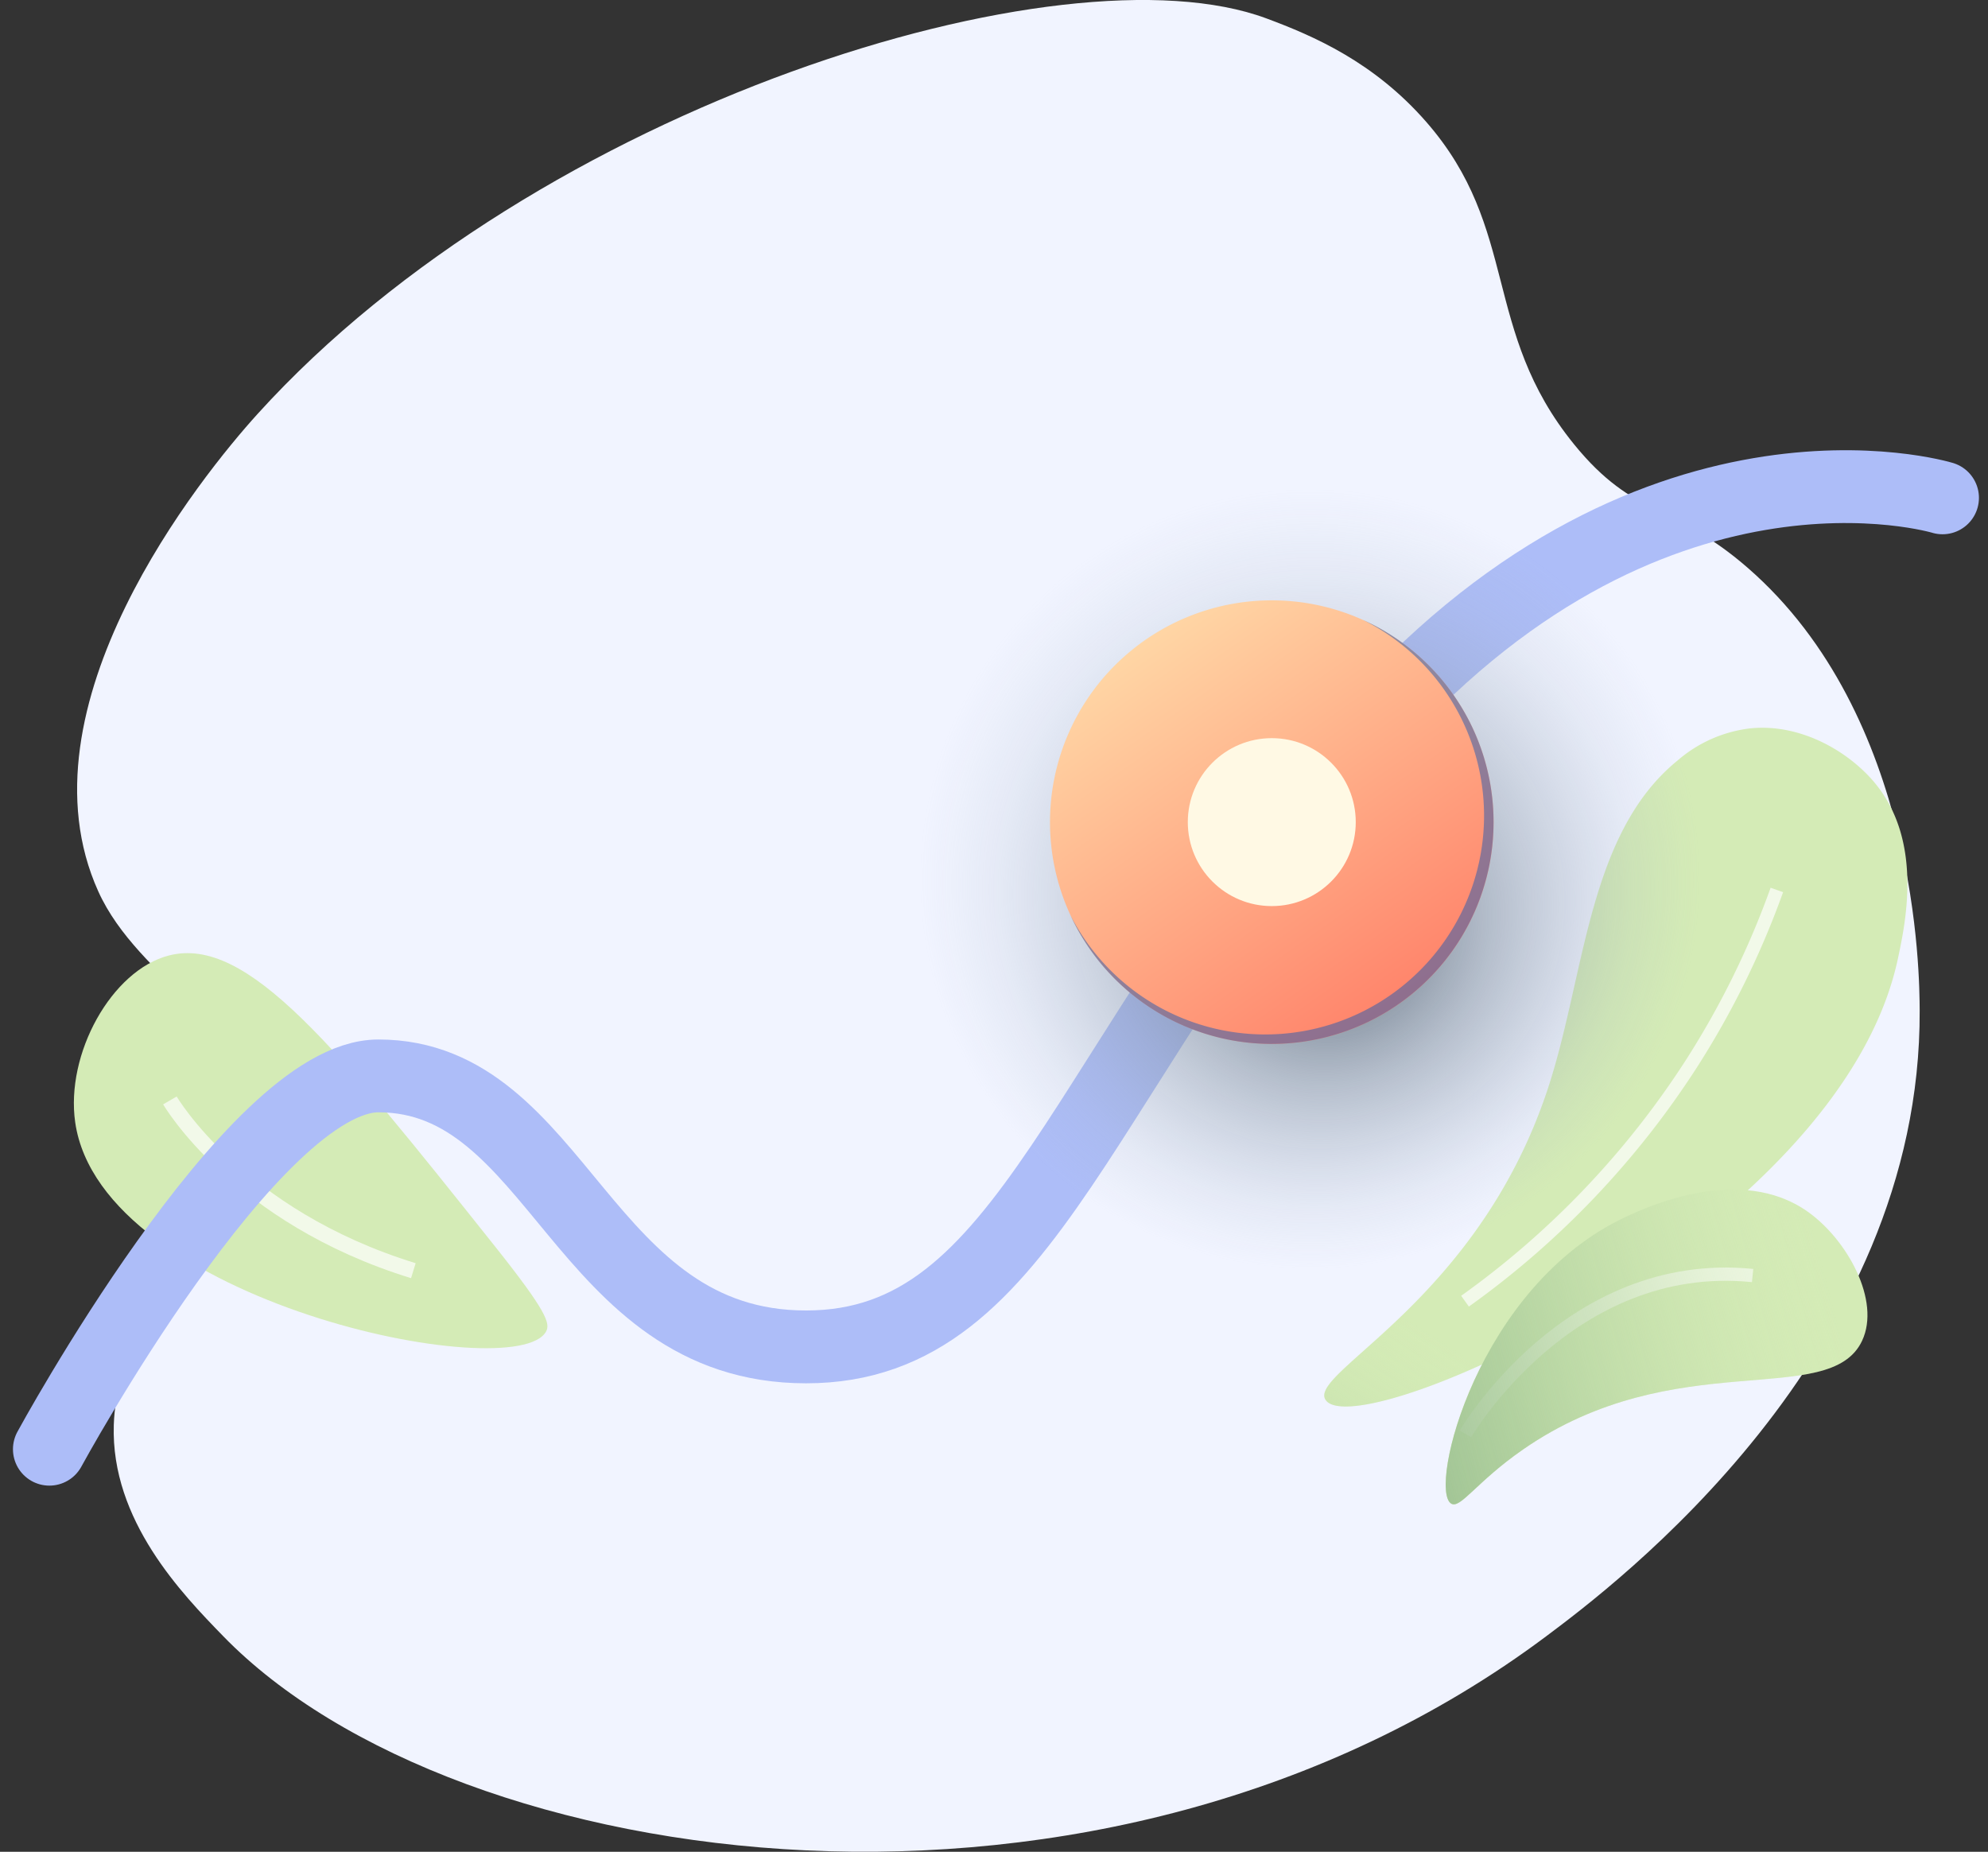 <svg xmlns="http://www.w3.org/2000/svg" xmlns:xlink="http://www.w3.org/1999/xlink" width="191.094" height="178.003" viewBox="0 0 191.094 178.003">
  <rect x="0" y="0" width="191.094" height="178.003" fill="#333333" stroke="none"/>
  <defs>
    <radialGradient id="radial-gradient" cx="0.509" cy="0.473" fx="0.356" fy="0.433" r="0.693" gradientTransform="matrix(-0.184, 0.975, 0.814, 0.22, -47.753, 41.998)" gradientUnits="objectBoundingBox">
      <stop offset="0" stop-color="#9bc091"/>
      <stop offset="0.273" stop-color="#a7c999"/>
      <stop offset="0.769" stop-color="#c7e1ae"/>
      <stop offset="0.93" stop-color="#d4ebb6"/>
    </radialGradient>
    <linearGradient id="linear-gradient" x1="1.188" y1="2.591" x2="0.694" y2="2.021" gradientUnits="objectBoundingBox">
      <stop offset="0" stop-color="#9bc091"/>
      <stop offset="0.125" stop-color="#a0c494" stop-opacity="0.902"/>
      <stop offset="0.38" stop-color="#afcf9e" stop-opacity="0.643"/>
      <stop offset="0.736" stop-color="#c6e0ad" stop-opacity="0.235"/>
      <stop offset="0.93" stop-color="#d4ebb6" stop-opacity="0"/>
    </linearGradient>
    <radialGradient id="radial-gradient-2" cx="0.503" cy="0.442" fx="0.763" fy="0.711" r="0.538" gradientTransform="matrix(0.525, 0.892, -1.053, 0.457, -11.998, 5.677)" xlink:href="#radial-gradient"/>
    <linearGradient id="linear-gradient-2" x1="0.702" y1="1.795" x2="1.008" y2="1.241" gradientUnits="objectBoundingBox">
      <stop offset="0" stop-color="#9bc091"/>
      <stop offset="0.103" stop-color="#9ec293" stop-opacity="0.937"/>
      <stop offset="0.292" stop-color="#a8ca99" stop-opacity="0.765"/>
      <stop offset="0.545" stop-color="#b8d6a3" stop-opacity="0.486"/>
      <stop offset="0.849" stop-color="#cde6b2" stop-opacity="0.106"/>
      <stop offset="0.93" stop-color="#d4ebb6" stop-opacity="0"/>
    </linearGradient>
    <radialGradient id="radial-gradient-3" cx="0.339" cy="0.656" fx="0.573" fy="0.656" r="0.774" gradientTransform="matrix(0.736, 0.17, -0.123, 0.959, -0.766, 0.15)" xlink:href="#radial-gradient"/>
    <linearGradient id="linear-gradient-3" x1="0.233" y1="2.608" x2="1.377" y2="2.376" xlink:href="#linear-gradient-2"/>
    <radialGradient id="radial-gradient-4" cx="0.5" cy="0.5" fx="0.531" fy="0.584" r="0.5" gradientTransform="translate(0)" gradientUnits="objectBoundingBox">
      <stop offset="0" stop-color="#596774"/>
      <stop offset="0.427" stop-color="#7d8c9c" stop-opacity="0.514"/>
      <stop offset="0.8" stop-color="#99a9bc" stop-opacity="0.141"/>
      <stop offset="0.989" stop-color="#a4b5c8" stop-opacity="0"/>
    </radialGradient>
    <radialGradient id="radial-gradient-5" cx="0.5" cy="0.5" fx="0.541" fy="0.615" r="0.5" gradientTransform="translate(0)" gradientUnits="objectBoundingBox">
      <stop offset="0" stop-color="#596774" stop-opacity="0.341"/>
      <stop offset="0.427" stop-color="#7d8c9c" stop-opacity="0.514"/>
      <stop offset="0.8" stop-color="#99a9bc" stop-opacity="0.141"/>
      <stop offset="0.989" stop-color="#a4b5c8" stop-opacity="0"/>
      <stop offset="1" stop-color="#a4b5c8" stop-opacity="0"/>
    </radialGradient>
    <linearGradient id="linear-gradient-4" x1="0.191" y1="0.06" x2="0.792" y2="0.916" gradientUnits="objectBoundingBox">
      <stop offset="0" stop-color="#ffd9a7"/>
      <stop offset="1" stop-color="#ff836a"/>
    </linearGradient>
    <linearGradient id="linear-gradient-5" x1="-30.288" y1="-14.888" x2="-29.765" y2="-14.13" gradientUnits="objectBoundingBox">
      <stop offset="0" stop-color="#5fb3eb"/>
      <stop offset="0.133" stop-color="#53a3e0"/>
      <stop offset="0.514" stop-color="#377bc6"/>
      <stop offset="0.816" stop-color="#2662b6"/>
      <stop offset="1" stop-color="#2059b1"/>
    </linearGradient>
  </defs>
  <g id="Groupe_16192" data-name="Groupe 16192" transform="translate(-247.254 -173.498)">
    <g id="Groupe_15911" data-name="Groupe 15911" transform="translate(228.38 219.911)">
      <g id="Groupe_15901" data-name="Groupe 15901" transform="translate(26.285 -7.866)">
        <path id="Tracé_5085" data-name="Tracé 5085" d="M10180.409,2598.844c-3.883,3.9-4.766-6.271-15.052-10.536-11.876-4.926-17.092-17.422-11.285-23.078,2.887-2.816,10.546-3.675,16.3,1.5C10181.917,2577.117,10184.483,2594.755,10180.409,2598.844Z" transform="translate(-10029.205 -2557.961)" fill="#ebfcf5"/>
        <path id="Tracé_5086" data-name="Tracé 5086" d="M9782.622,2525.628c-5.026-5.755-10.82-8.257-15.375-9.949-19.5-7.247-70.01,8.29-96.953,38.02-5.418,5.977-23.339,28.134-15.317,45.9,3.868,8.573,14.972,13.166,15.262,21.575.418,12.09-13.363,17.015-13.771,29.716-.294,9.187,6.606,16.276,10.511,20.295,22.432,23.086,84.67,31.848,127.2,0,6.482-4.855,36.04-26.99,35.877-60.158-.016-3.338-.14-28.279-16.538-42.538-7.171-6.235-10.87-4.7-16.688-11.87C9787.918,2545.645,9791.652,2535.966,9782.622,2525.628Z" transform="translate(-9652.941 -2552.462)" fill="#f1f4ff"/>
      </g>
      <g id="Groupe_15902" data-name="Groupe 15902" transform="translate(25.975 45.208)">
        <path id="Tracé_5087" data-name="Tracé 5087" d="M9717.215,2817.245c-2.9,5.3-42.76-2.8-45.259-20.1-.952-6.59,3.5-14.622,9-16.045,7.532-1.949,16.055,8.754,31.286,27.88C9717.322,2815.358,9717.634,2816.479,9717.215,2817.245Z" transform="translate(-9671.827 -2780.874)" fill="url(#radial-gradient)"/>
        <path id="Tracé_5088" data-name="Tracé 5088" d="M9712.277,2842.9s6.477,11.155,23.4,16.365" transform="translate(-9703.045 -2828.742)" fill="none" stroke="#fff" stroke-miterlimit="10" stroke-width="1.505" opacity="0.7"/>
        <path id="Tracé_5089" data-name="Tracé 5089" d="M9717.216,2817.239c.421-.77.108-1.887-4.967-8.261-3.173-3.985-6.054-7.6-8.694-10.818-10.042-12.219-16.627-18.608-22.594-17.065-5.5,1.423-9.955,9.458-9,16.045.806,5.592,5.519,10.221,11.622,13.748C9696.363,2818.272,9715.254,2820.827,9717.216,2817.239Z" transform="translate(-9671.829 -2780.867)" fill="url(#linear-gradient)" style="mix-blend-mode: multiply;isolation: isolate"/>
      </g>
      <g id="Groupe_15903" data-name="Groupe 15903" transform="translate(146.165 23.539)">
        <path id="Tracé_5090" data-name="Tracé 5090" d="M10058.4,2715.536c3.358,4.351,49.35-16.131,54.975-42.458.746-3.5,2.424-11.352-2.253-16.94-2.441-2.917-7.023-5.706-11.96-5.2a12.981,12.981,0,0,0-6.969,3.089c-8.51,6.928-8.854,20.173-12.286,30.982C10073.225,2706.061,10056.391,2712.933,10058.4,2715.536Z" transform="translate(-10058.233 -2650.874)" fill="url(#radial-gradient-2)"/>
        <path id="Tracé_5091" data-name="Tracé 5091" d="M10117.52,2758.736a83.7,83.7,0,0,0,21.768-22.838,82.673,82.673,0,0,0,8.207-16.69" transform="translate(-10103.988 -2703.612)" fill="none" stroke="#fff" stroke-miterlimit="10" stroke-width="1.273" opacity="0.7"/>
        <path id="Tracé_5092" data-name="Tracé 5092" d="M10113.372,2673.078c-5.624,26.325-51.615,46.81-54.974,42.458-1.667-2.16,9.632-7.257,17.347-20.951a50.5,50.5,0,0,0,4.161-9.58c3.245-10.218,3.728-22.616,10.967-29.792a17.738,17.738,0,0,1,1.322-1.19,12.95,12.95,0,0,1,6.966-3.089c4.938-.5,9.519,2.288,11.959,5.2C10115.8,2661.726,10114.119,2669.583,10113.372,2673.078Z" transform="translate(-10058.233 -2650.875)" fill="url(#linear-gradient-2)" style="mix-blend-mode: multiply;isolation: isolate"/>
      </g>
      <g id="Groupe_15904" data-name="Groupe 15904" transform="translate(157.838 67.934)">
        <path id="Tracé_5093" data-name="Tracé 5093" d="M10109.9,2875.575c-2.215-1.406,2.528-20.954,16.861-27.593,1.974-.914,10.948-5.071,17.446-.446,3.767,2.681,7.01,8.533,5.2,12.388-3.13,6.65-18,.321-32.6,10.457C10112.313,2873.5,10110.782,2876.138,10109.9,2875.575Z" transform="translate(-10109.379 -2845.392)" fill="url(#radial-gradient-3)"/>
        <path id="Tracé_5094" data-name="Tracé 5094" d="M10117.713,2896.37s9.908-17.011,27.6-15.218" transform="translate(-10115.81 -2872.888)" fill="none" stroke="#fff" stroke-miterlimit="10" stroke-width="1.273" opacity="0.7"/>
        <path id="Tracé_5095" data-name="Tracé 5095" d="M10109.9,2875.575c-2.215-1.406,2.528-20.954,16.861-27.593,1.974-.914,10.948-5.071,17.446-.446,3.767,2.681,7.01,8.533,5.2,12.388-3.13,6.65-18,.321-32.6,10.457C10112.313,2873.5,10110.782,2876.138,10109.9,2875.575Z" transform="translate(-10109.379 -2845.392)" fill="url(#linear-gradient-3)" style="mix-blend-mode: multiply;isolation: isolate"/>
      </g>
    </g>
    <g id="Group_15913" data-name="Group 15913" transform="translate(252 194.517)">
      <path id="Path" d="M0,93.7S19.5,57.816,31.627,57.816c17.392,0,19.5,26.049,41.112,26.049s26.017-26.832,53.438-58.549,55.8-23.065,55.8-23.065" transform="translate(0 24.586)" fill="none" stroke="#adbdf8" stroke-linecap="round" stroke-miterlimit="10" stroke-width="7"/>
      <g id="Groupe_15912" data-name="Groupe 15912" transform="translate(83.361 25.607)">
        <path id="Tracé_5101" data-name="Tracé 5101" d="M9873.072,2667.277a38.549,38.549,0,0,1-.327,5c-.008.056-.015.114-.024.171-.054.386-.112.772-.177,1.155a37.407,37.407,0,0,1-3.51,10.686l-.022.042a37.777,37.777,0,1,1-39.88-54.324c.366-.06.734-.114,1.1-.164a38.165,38.165,0,0,1,10.547.06c.071.011.144.021.213.034.258.037.516.08.771.124A37.777,37.777,0,0,1,9873.072,2667.277Z" transform="translate(-9797.527 -2629.506)" fill="url(#radial-gradient-4)" style="mix-blend-mode: multiply;isolation: isolate"/>
        <path id="Tracé_5102" data-name="Tracé 5102" d="M9879.785,2681.6a30.416,30.416,0,0,1-.262,3.991c-.006.045-.011.092-.02.137-.042.308-.089.617-.141.922a29.766,29.766,0,0,1-2.8,8.532l-.017.033a30.165,30.165,0,1,1-31.843-43.375q.439-.072.88-.131a30.372,30.372,0,0,1,4.044-.269,30.069,30.069,0,0,1,4.375.317c.059.008.114.017.171.027.205.029.411.063.617.1A30.166,30.166,0,0,1,9879.785,2681.6Z" transform="translate(-9819.102 -2649.082)" opacity="0" fill="url(#radial-gradient-5)" style="mix-blend-mode: multiply;isolation: isolate"/>
        <g id="Groupe_15909" data-name="Groupe 15909" transform="translate(12.822 11.081)">
          <path id="Tracé_5272" data-name="Tracé 5272" d="M21.32,0A21.32,21.32,0,1,1,0,21.32,21.32,21.32,0,0,1,21.32,0Z" fill="url(#linear-gradient-4)"/>
          <ellipse id="Ellipse_199" data-name="Ellipse 199" cx="8.072" cy="8.072" rx="8.072" ry="8.072" transform="translate(13.247 13.247)" fill="#fff9e4"/>
          <path id="Tracé_5103" data-name="Tracé 5103" d="M9867.9,2714.96a21.315,21.315,0,0,1-19.342-12.342,21.033,21.033,0,1,0,28.116-28.415,21.324,21.324,0,0,1-8.774,40.756Z" transform="translate(-9846.581 -2672.321)" opacity="0.5" fill="url(#linear-gradient-5)" style="mix-blend-mode: difference;isolation: isolate"/>
        </g>
      </g>
    </g>
  </g>
</svg>
